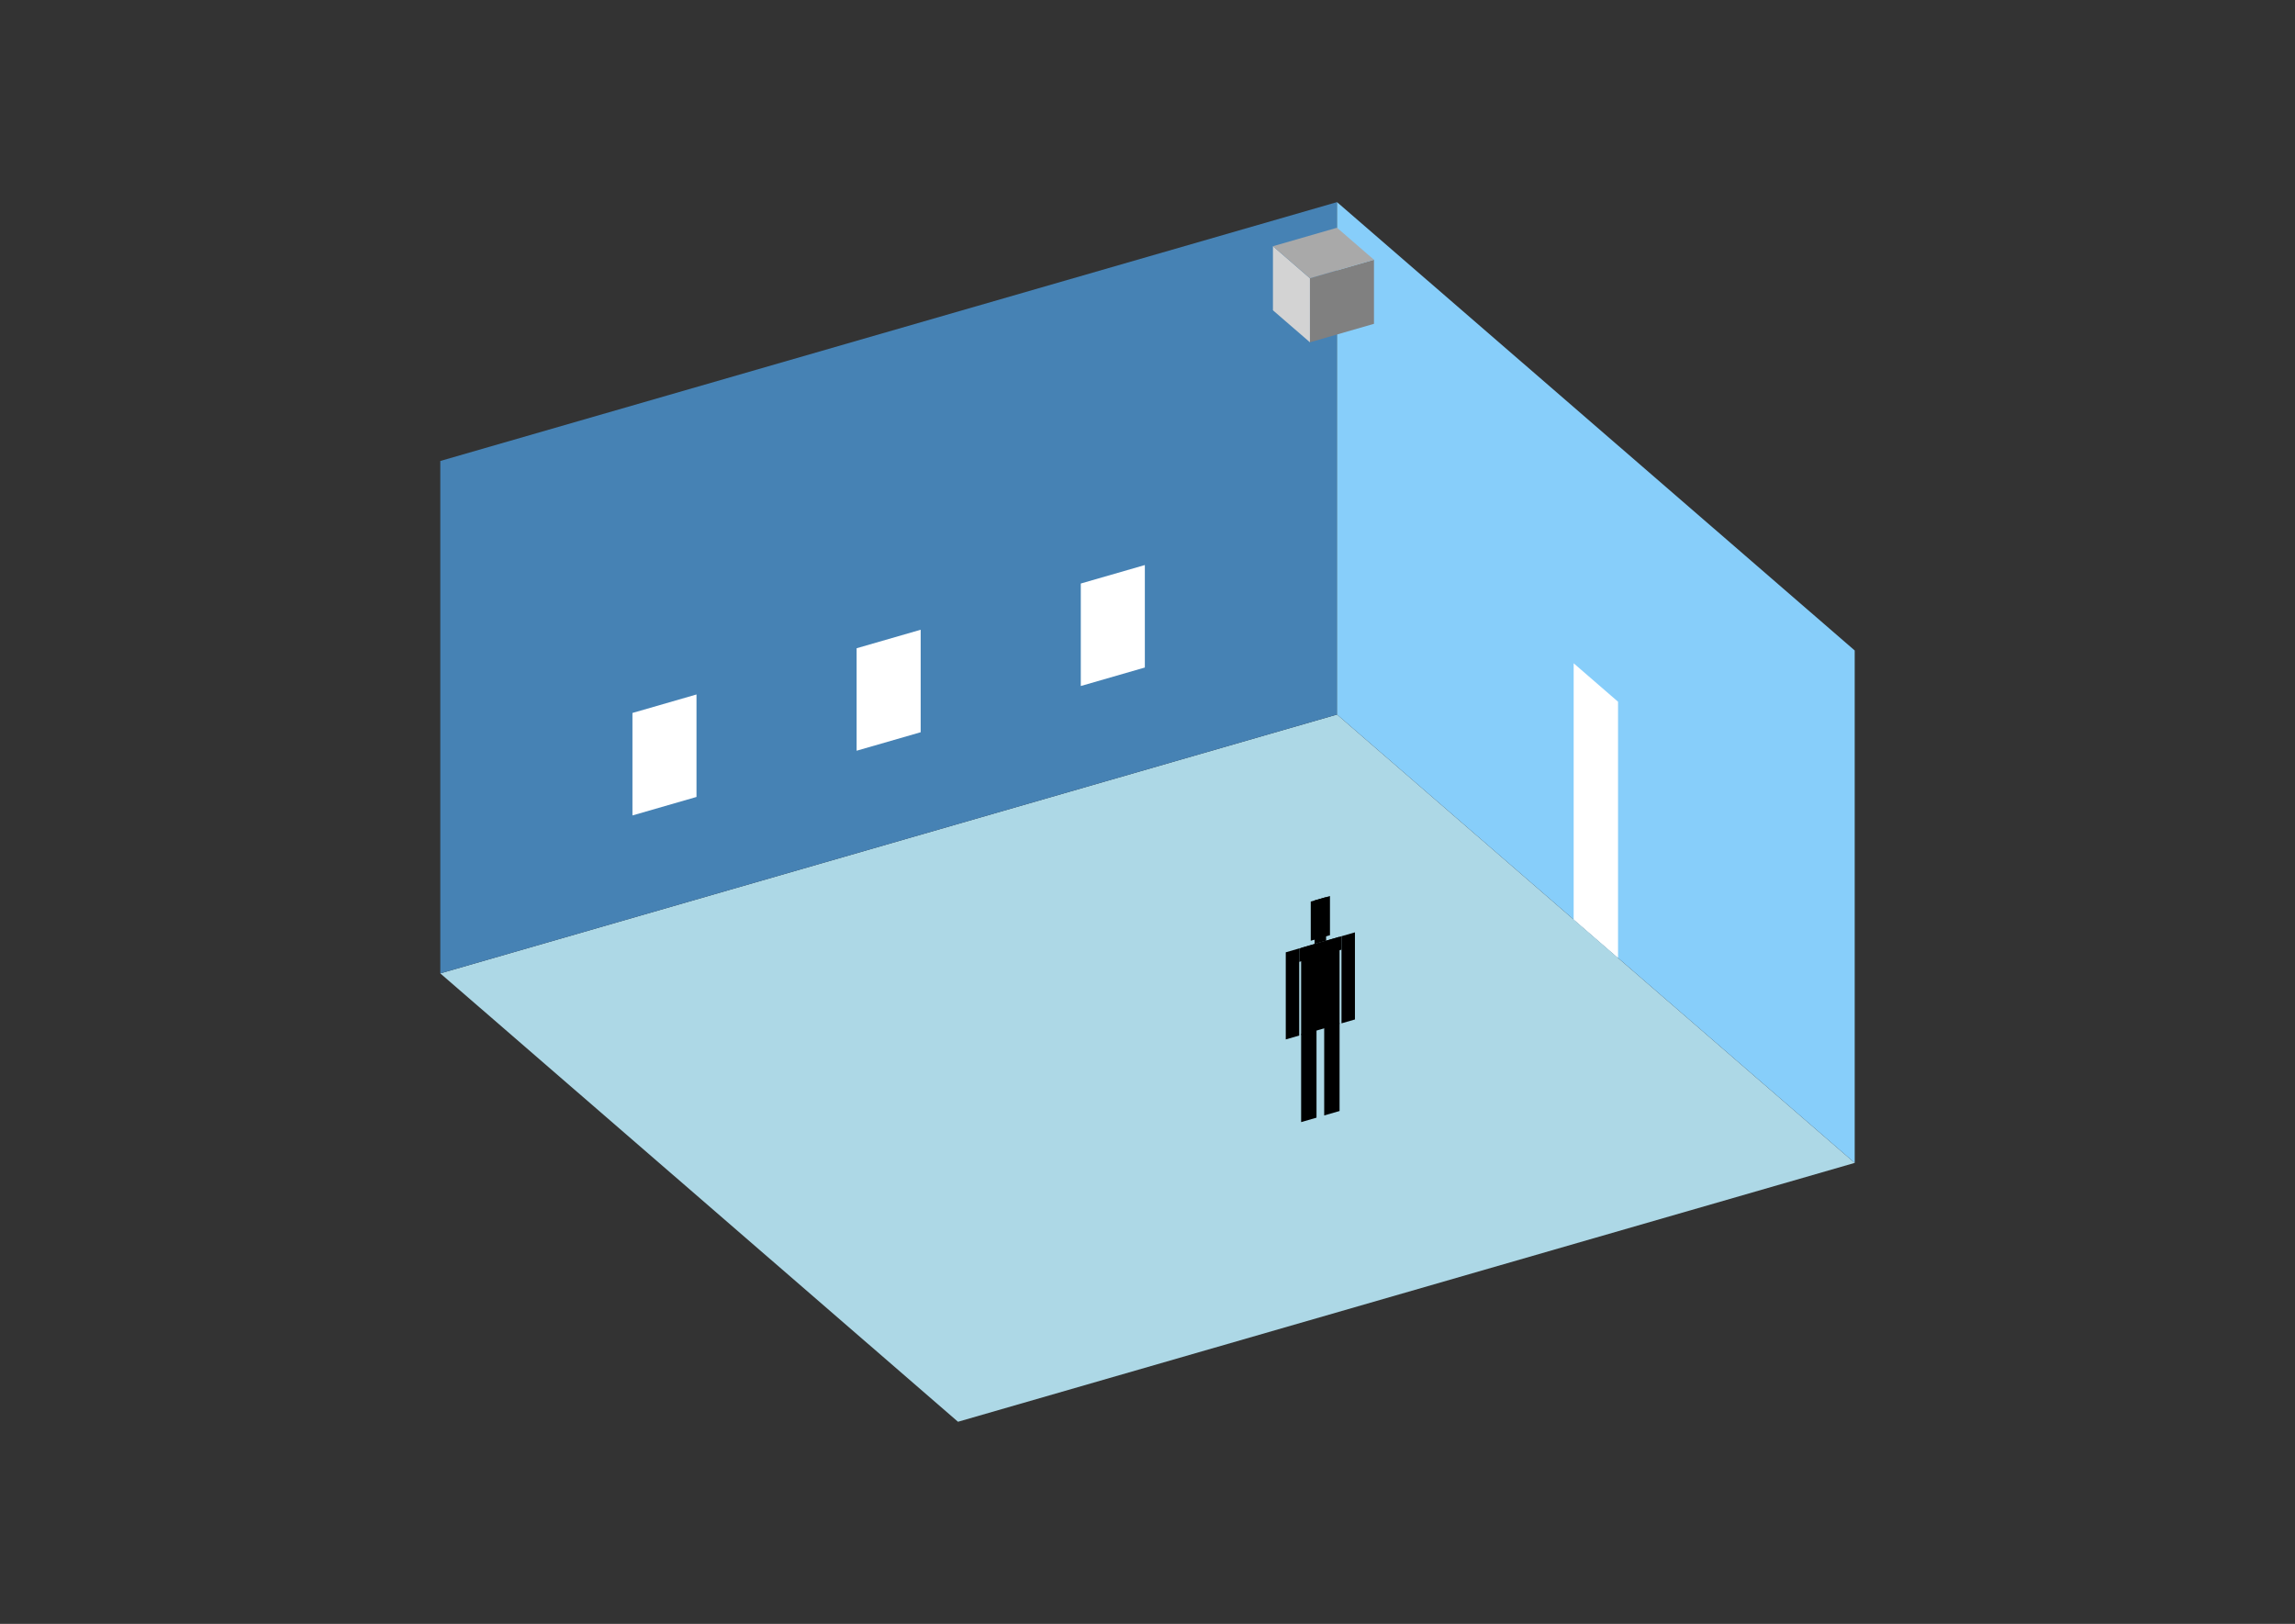 <?xml version="1.0" encoding="UTF-8"?>
<svg
  xmlns="http://www.w3.org/2000/svg"
  width="848"
  height="600"
  style="background-color:white"
>
  <rect width="100%" height="100%" fill="#333333" stroke="none"/>
  <polygon fill="lightblue" points="353.982,525.321 162.689,359.656 494.018,264.01 685.311,429.675" />
  <polygon fill="steelblue" points="162.689,359.656 162.689,170.325 494.018,74.679 494.018,264.01" />
  <polygon fill="lightskyblue" points="685.311,429.675 685.311,240.344 494.018,74.679 494.018,264.01" />
  <polygon fill="white" points="597.863,353.942 597.863,259.277 581.466,245.077 581.466,339.742" />
  <polygon fill="white" points="233.688,301.295 233.688,263.428 257.354,256.596 257.354,294.463" />
  <polygon fill="white" points="316.52,277.383 316.52,239.517 340.187,232.685 340.187,270.551" />
  <polygon fill="white" points="399.353,253.471 399.353,215.605 423.019,208.773 423.019,246.639" />
  <polygon fill="grey" points="484.016,126.477 484.016,102.81 507.682,95.979 507.682,119.645" />
  <polygon fill="lightgrey" points="484.016,126.477 484.016,102.81 470.352,90.977 470.352,114.644" />
  <polygon fill="darkgrey" points="484.016,102.81 470.352,90.977 494.018,84.145 507.682,95.979" />
  <polygon fill="hsl(324.0,50.0%,50.111%)" points="480.77,414.6 480.77,382.091 486.45,380.452 486.45,412.96" />
  <polygon fill="hsl(324.0,50.0%,50.111%)" points="494.97,410.5 494.97,377.992 489.29,379.632 489.29,412.14" />
  <polygon fill="hsl(324.0,50.0%,50.111%)" points="475.09,384.053 475.09,351.867 480.06,350.432 480.06,382.618" />
  <polygon fill="hsl(324.0,50.0%,50.111%)" points="495.68,378.109 495.68,345.923 500.65,344.488 500.65,376.675" />
  <polygon fill="hsl(324.0,50.0%,50.111%)" points="480.06,355.402 480.06,350.432 495.68,345.923 495.68,350.893" />
  <polygon fill="hsl(324.0,50.0%,50.111%)" points="480.77,382.413 480.77,350.227 494.97,346.128 494.97,378.314" />
  <polygon fill="hsl(324.0,50.0%,50.111%)" points="484.32,347.593 484.32,333.109 491.42,331.06 491.42,345.543" />
  <polygon fill="hsl(324.0,50.0%,50.111%)" points="485.74,348.792 485.74,332.699 490,331.469 490,347.563" />
</svg>
